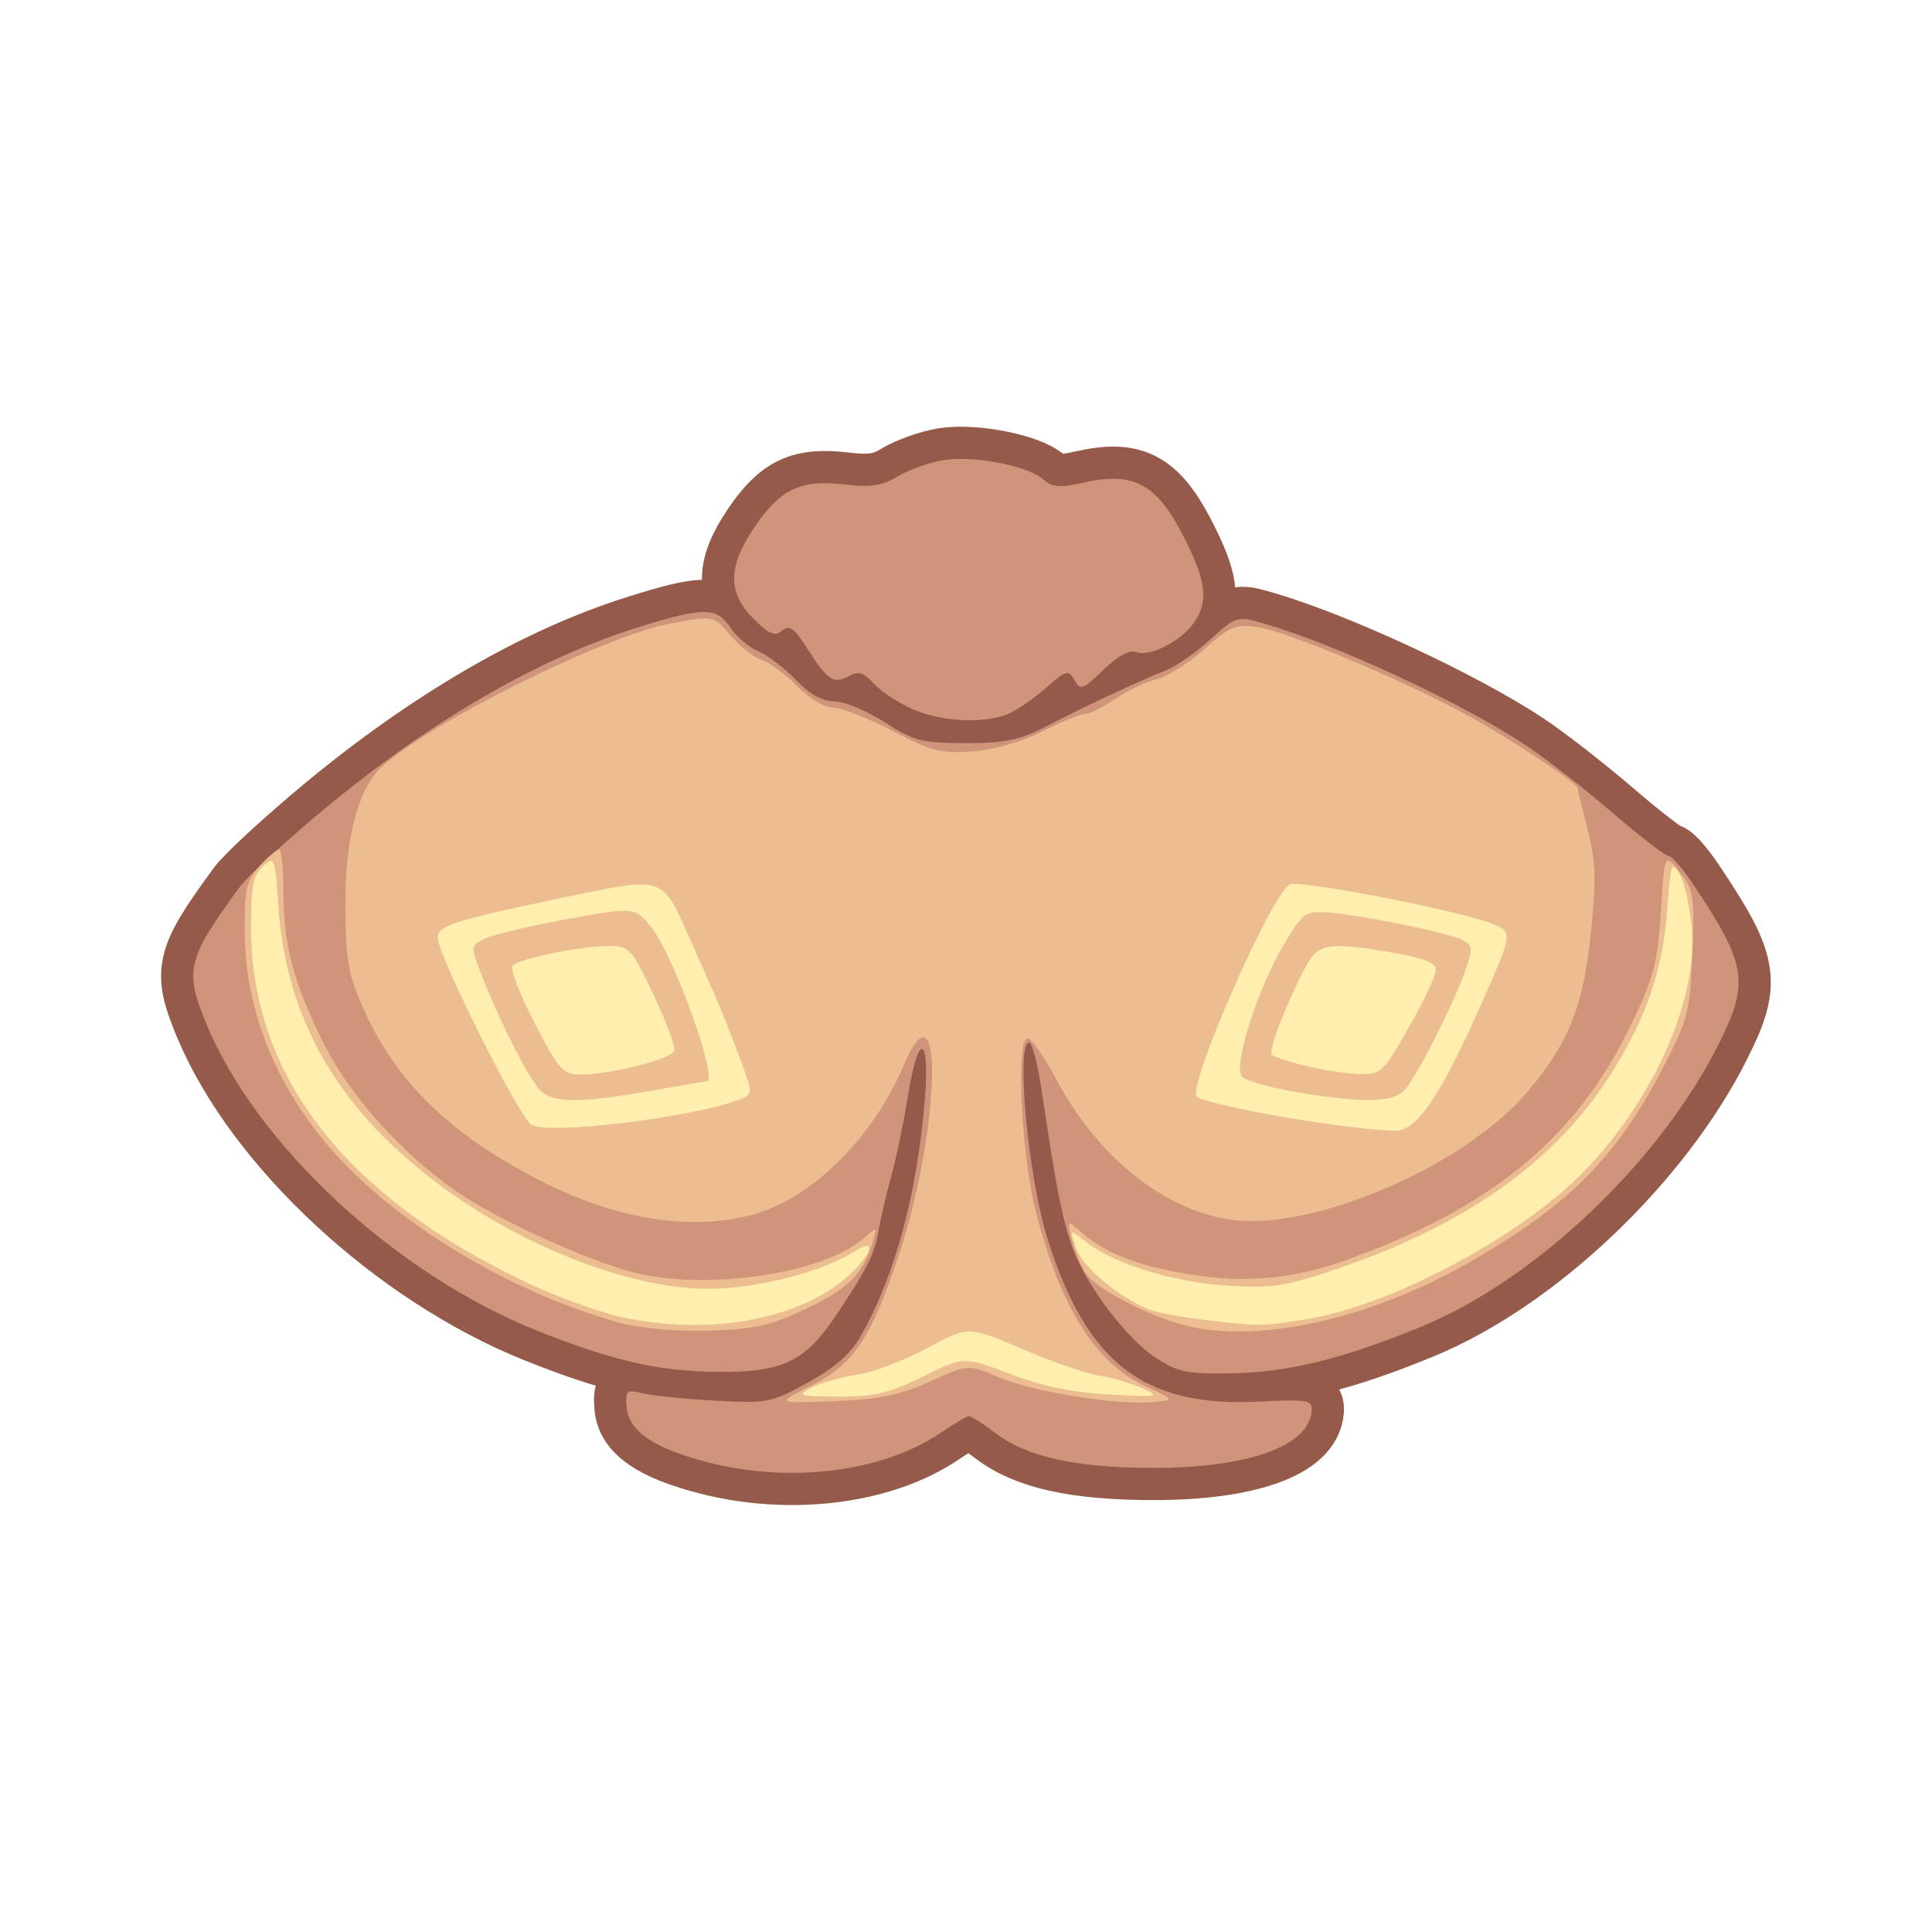 <?xml version="1.0" encoding="UTF-8" standalone="no"?>
<!-- Created with Inkscape (http://www.inkscape.org/) -->

<svg
   version="1.1"
   id="svg2"
   width="300"
   height="300"
   viewBox="0 0 300 300"
   sodipodi:docname="moth.svg"
   inkscape:export-filename="moth2.png"
   inkscape:export-xdpi="96"
   inkscape:export-ydpi="96"
   inkscape:version="1.2.2 (732a01da63, 2022-12-09)"
   xmlns:inkscape="http://www.inkscape.org/namespaces/inkscape"
   xmlns:sodipodi="http://sodipodi.sourceforge.net/DTD/sodipodi-0.dtd"
   xmlns="http://www.w3.org/2000/svg"
   xmlns:svg="http://www.w3.org/2000/svg">
  <sodipodi:namedview
     id="namedview188"
     pagecolor="#ffffff"
     bordercolor="#000000"
     borderopacity="0.25"
     inkscape:showpageshadow="2"
     inkscape:pageopacity="0.0"
     inkscape:pagecheckerboard="0"
     inkscape:deskcolor="#d1d1d1"
     showgrid="false"
     showguides="false"
     inkscape:zoom="2.7482884"
     inkscape:cx="117.70963"
     inkscape:cy="130.2629"
     inkscape:window-width="2560"
     inkscape:window-height="1369"
     inkscape:window-x="1912"
     inkscape:window-y="-8"
     inkscape:window-maximized="1"
     inkscape:current-layer="g8" />
  <defs
     id="defs6">
    <filter
       inkscape:collect="always"
       style="color-interpolation-filters:sRGB"
       id="filter1341"
       x="-0.031"
       y="-0.047"
       width="1.061"
       height="1.094">
      <feGaussianBlur
         inkscape:collect="always"
         stdDeviation="0.993"
         id="feGaussianBlur1343" />
    </filter>
  </defs>
  <g
     id="g8"
     transform="translate(-0.915,-6.104)">
    <path
       style="fill:none;fill-opacity:1;stroke:#955a4a;stroke-width:10;stroke-dasharray:none;stroke-opacity:1;filter:url(#filter1341)"
       d="m 110.611,233.117 c -8.242,-2.149 -12.12,-4.828 -12.407,-8.572 -0.194,-2.525 0.016,-2.703 2.486,-2.093 1.484,0.366 6.523,0.879 11.198,1.14 8.147,0.455 8.748,0.338 14.482,-2.809 4.222,-2.318 6.647,-4.46 8.244,-7.284 5.257,-9.296 8.676,-21.889 9.888,-36.424 0.864,-10.356 -0.975,-10.942 -2.593,-0.826 -0.638,3.987 -1.78,9.5 -2.539,12.25 -0.759,2.75 -1.645,6.524 -1.97,8.388 -0.685,3.934 -1.553,5.72 -6.229,12.826 -5.18,7.872 -8.544,9.532 -19.085,9.415 -9.006,-0.1 -16.281,-1.782 -27.919,-6.458 -21.841,-8.774 -43.298,-28.654 -51.114,-47.357 -3.549,-8.493 -3.137,-10.242 5.051,-21.426 1.255,-1.715 7.232,-7.225 13.282,-12.245 16.293,-13.519 32.948,-23.183 48.302,-28.026 10.421,-3.287 12.524,-3.297 14.636,-0.073 0.917,1.4 2.882,3.067 4.365,3.704 1.483,0.637 4.108,2.642 5.832,4.454 2.078,2.184 4.072,3.296 5.912,3.296 1.528,0 5.057,1.462 7.842,3.25 4.566,2.93 5.806,3.25 12.588,3.25 6.16,0 8.428,-0.472 12.523,-2.606 5.665,-2.953 14.681,-7.17 18.696,-8.745 1.483,-0.582 4.536,-2.72 6.785,-4.751 4.023,-3.635 4.156,-3.674 8.304,-2.471 11.229,3.256 30.63,12.265 40.563,18.835 3.109,2.056 9.181,6.776 13.494,10.488 4.313,3.712 8.245,6.75 8.737,6.75 0.493,0 2.139,1.852 3.658,4.116 8.574,12.775 9.014,15.447 4.144,25.162 -9.133,18.223 -28.354,36.494 -46.08,43.803 -12.073,4.978 -20.641,7.102 -29.308,7.265 -7.353,0.138 -8.543,-0.114 -12.319,-2.613 -2.363,-1.564 -6.125,-5.692 -8.656,-9.5 -4.657,-7.006 -5.547,-10.23 -8.685,-31.484 -0.629,-4.263 -1.524,-7.75 -1.989,-7.75 -2.129,0 -0.172,20.903 2.856,30.5 6.087,19.292 14.944,26.125 32.732,25.254 7.719,-0.378 8.405,-0.258 8.277,1.445 -0.411,5.456 -9.855,8.856 -24.569,8.843 -12.126,-0.01 -19.675,-1.685 -24.631,-5.466 C 153.542,227.159 151.743,226 151.402,226 c -0.341,0 -2.283,1.137 -4.317,2.526 -9.032,6.172 -23.451,7.987 -36.474,4.591 z m 31.777,-116.998 c -2.2,-1.01 -4.844,-2.786 -5.876,-3.946 -1.47,-1.652 -2.286,-1.889 -3.771,-1.095 -2.412,1.291 -3.355,0.672 -6.453,-4.236 -2.042,-3.235 -2.786,-3.767 -3.935,-2.814 -1.131,0.938 -2.026,0.565 -4.441,-1.85 -4.069,-4.069 -4.006,-8.096 0.225,-14.317 3.979,-5.849 7.148,-7.33 13.958,-6.523 4.025,0.477 5.809,0.203 8.216,-1.259 1.691,-1.027 4.892,-2.164 7.112,-2.526 4.688,-0.764 13.199,0.897 15.563,3.037 1.318,1.192 2.516,1.28 6.212,0.451 7.654,-1.715 11.202,0.132 15.287,7.958 3.747,7.181 4.183,10.44 1.841,13.783 -2.028,2.896 -6.868,5.373 -8.942,4.577 -1.06,-0.407 -2.852,0.557 -5.128,2.757 -3.194,3.088 -3.586,3.226 -4.506,1.592 -0.927,-1.648 -1.289,-1.543 -4.546,1.317 -1.946,1.709 -4.643,3.527 -5.993,4.04 -3.877,1.474 -10.468,1.053 -14.824,-0.948 z"
       id="path858" />
    <path
       style="fill:#d0947a;fill-opacity:1"
       d="m 110.611,233.117 c -8.242,-2.149 -12.12,-4.828 -12.407,-8.572 -0.194,-2.525 0.016,-2.703 2.486,-2.093 1.484,0.366 6.523,0.879 11.198,1.14 8.147,0.455 8.748,0.338 14.482,-2.809 4.222,-2.318 6.647,-4.46 8.244,-7.284 5.257,-9.296 8.676,-21.889 9.888,-36.424 0.864,-10.356 -0.975,-10.942 -2.593,-0.826 -0.638,3.987 -1.78,9.5 -2.539,12.25 -0.759,2.75 -1.645,6.524 -1.97,8.388 -0.685,3.934 -1.553,5.72 -6.229,12.826 -5.18,7.872 -8.544,9.532 -19.085,9.415 -9.006,-0.1 -16.281,-1.782 -27.919,-6.458 -21.841,-8.774 -43.298,-28.654 -51.114,-47.357 -3.549,-8.493 -3.137,-10.242 5.051,-21.426 1.255,-1.715 7.232,-7.225 13.282,-12.245 16.293,-13.519 32.948,-23.183 48.302,-28.026 10.421,-3.287 12.524,-3.297 14.636,-0.073 0.917,1.4 2.882,3.067 4.365,3.704 1.483,0.637 4.108,2.642 5.832,4.454 2.078,2.184 4.072,3.296 5.912,3.296 1.528,0 5.057,1.462 7.842,3.25 4.566,2.93 5.806,3.25 12.588,3.25 6.16,0 8.428,-0.472 12.523,-2.606 5.665,-2.953 14.681,-7.17 18.696,-8.745 1.483,-0.582 4.536,-2.72 6.785,-4.751 4.023,-3.635 4.156,-3.674 8.304,-2.471 11.229,3.256 30.63,12.265 40.563,18.835 3.109,2.056 9.181,6.776 13.494,10.488 4.313,3.712 8.245,6.75 8.737,6.75 0.493,0 2.139,1.852 3.658,4.116 8.574,12.775 9.014,15.447 4.144,25.162 -9.133,18.223 -28.354,36.494 -46.08,43.803 -12.073,4.978 -20.641,7.102 -29.308,7.265 -7.353,0.138 -8.543,-0.114 -12.319,-2.613 -2.363,-1.564 -6.125,-5.692 -8.656,-9.5 -4.657,-7.006 -5.547,-10.23 -8.685,-31.484 -0.629,-4.263 -1.524,-7.75 -1.989,-7.75 -2.129,0 -0.172,20.903 2.856,30.5 6.087,19.292 14.944,26.125 32.732,25.254 7.719,-0.378 8.405,-0.258 8.277,1.445 -0.411,5.456 -9.855,8.856 -24.569,8.843 -12.126,-0.01 -19.675,-1.685 -24.631,-5.466 C 153.542,227.159 151.743,226 151.402,226 c -0.341,0 -2.283,1.137 -4.317,2.526 -9.032,6.172 -23.451,7.987 -36.474,4.591 z m 31.777,-116.998 c -2.2,-1.01 -4.844,-2.786 -5.876,-3.946 -1.47,-1.652 -2.286,-1.889 -3.771,-1.095 -2.412,1.291 -3.355,0.672 -6.453,-4.236 -2.042,-3.235 -2.786,-3.767 -3.935,-2.814 -1.131,0.938 -2.026,0.565 -4.441,-1.85 -4.069,-4.069 -4.006,-8.096 0.225,-14.317 3.979,-5.849 7.148,-7.33 13.958,-6.523 4.025,0.477 5.809,0.203 8.216,-1.259 1.691,-1.027 4.892,-2.164 7.112,-2.526 4.688,-0.764 13.199,0.897 15.563,3.037 1.318,1.192 2.516,1.28 6.212,0.451 7.654,-1.715 11.202,0.132 15.287,7.958 3.747,7.181 4.183,10.44 1.841,13.783 -2.028,2.896 -6.868,5.373 -8.942,4.577 -1.06,-0.407 -2.852,0.557 -5.128,2.757 -3.194,3.088 -3.586,3.226 -4.506,1.592 -0.927,-1.648 -1.289,-1.543 -4.546,1.317 -1.946,1.709 -4.643,3.527 -5.993,4.04 -3.877,1.474 -10.468,1.053 -14.824,-0.948 z"
       id="path295" />
    <path
       style="fill:#ecbd91;fill-opacity:1"
       d="m 126.729,221.355 c 6.743,-3.373 9.466,-7.42 13.816,-20.54 6.441,-19.426 6.94,-43.992 0.59,-29.065 -4.603,10.819 -13.844,20.094 -22.677,22.761 -9.527,2.876 -21.435,1.12 -33.322,-4.915 -14.134,-7.176 -22.61,-15.33 -27.682,-26.631 -2.475,-5.516 -2.865,-7.639 -2.917,-15.915 -0.067,-10.662 1.919,-18.361 5.634,-21.838 7.235,-6.772 34.742,-20.43 44.928,-22.306 6.649,-1.225 6.649,-1.225 9.263,1.881 1.438,1.709 3.607,3.415 4.82,3.792 1.213,0.377 3.69,2.201 5.504,4.053 1.861,1.9 4.305,3.368 5.608,3.368 1.27,0 5.411,1.619 9.202,3.598 6.018,3.142 7.589,3.546 12.392,3.193 3.295,-0.243 7.637,-1.484 10.832,-3.098 2.933,-1.481 5.907,-2.693 6.61,-2.693 0.703,0 2.868,-1.079 4.81,-2.397 1.943,-1.318 4.818,-2.682 6.39,-3.031 1.572,-0.349 4.882,-2.438 7.357,-4.643 4.018,-3.578 4.908,-3.948 8.309,-3.447 4.643,0.684 22.507,8.189 32.584,13.691 6.748,3.684 17.107,10.551 17.107,11.341 0,0.179 0.694,3.036 1.543,6.348 1.276,4.98 1.362,7.783 0.5,16.185 -1.157,11.274 -3.384,16.891 -9.686,24.431 -9.74,11.653 -33.496,21.908 -46.326,19.999 -10.428,-1.552 -20.627,-9.801 -27.031,-21.865 -1.925,-3.626 -3.95,-6.441 -4.5,-6.254 -1.772,0.601 -0.826,18.522 1.433,27.143 3.887,14.832 9.251,23.303 17.034,26.898 4.533,2.094 4.533,2.094 1.117,2.424 -5.451,0.526 -18.704,-1.603 -23.902,-3.839 -4.774,-2.054 -4.774,-2.054 -10.728,0.637 -4.704,2.126 -7.844,2.766 -14.954,3.048 -9,0.358 -9,0.358 -3.66,-2.314 z M 97.008,211.468 C 82.69,207.493 67.557,199.13 57.014,189.363 45.42,178.624 38.961,164.864 38.914,150.802 c -0.023,-6.728 0.272,-8.02 2.339,-10.25 1.301,-1.403 2.651,-2.552 3,-2.552 0.349,0 0.646,2.812 0.66,6.25 0.033,8.525 1.392,13.839 5.944,23.25 4.086,8.448 12.317,17.697 21.122,23.734 6.246,4.283 20.109,10.602 27.301,12.446 11.388,2.92 29.621,0.186 35.854,-5.377 1.978,-1.765 2.005,-1.75 1.284,0.697 -1.442,4.89 -3.78,7.223 -10.362,10.336 -5.621,2.659 -8,3.191 -15.167,3.389 -5.189,0.144 -10.596,-0.346 -13.88,-1.258 z m 88.88,0.674 c -5.764,-1.243 -14.726,-5.792 -16.348,-8.297 -0.834,-1.289 -1.836,-3.694 -2.226,-5.344 -0.709,-3 -0.709,-3 1.682,-0.915 3.625,3.161 8.625,5.079 16.726,6.415 8.274,1.364 15.789,0.73 23.498,-1.983 23.074,-8.121 36.48,-19.102 45.004,-36.863 3.485,-7.262 4.08,-9.532 4.584,-17.483 0.579,-9.138 0.579,-9.138 2.93,-6.154 2.173,2.758 2.321,3.712 1.969,12.624 -0.352,8.904 -0.684,10.23 -4.35,17.358 -7.304,14.203 -14.732,21.718 -30.237,30.589 -14.992,8.578 -31.873,12.503 -43.232,10.054 z"
       id="path298" />
    <path
       style="fill:#ffeeae;fill-opacity:1"
       d="m 126.889,221.588 c 1.375,-0.733 4.525,-1.631 7,-1.996 2.475,-0.365 7.405,-2.223 10.956,-4.129 6.456,-3.465 6.456,-3.465 14.757,0.1 4.565,1.961 9.985,3.835 12.044,4.164 2.059,0.33 5.093,1.222 6.743,1.983 2.772,1.279 2.375,1.35 -5.227,0.933 -5.689,-0.312 -10.439,-1.296 -15.395,-3.19 -7.168,-2.739 -7.168,-2.739 -13.542,0.404 -5.282,2.604 -7.527,3.136 -13.105,3.103 -6.201,-0.037 -6.534,-0.145 -4.231,-1.372 z m -29.765,-11.044 c -3.446,-0.783 -9.971,-3.18 -14.5,-5.327 -28.199,-13.365 -42.735,-32.13 -42.735,-55.167 0,-6.269 0.353,-8.059 1.855,-9.419 1.789,-1.619 1.875,-1.4 2.391,6.13 1.19,17.366 8.969,31.079 24.254,42.752 13.069,9.982 30.171,16.706 42.5,16.712 7.527,0.004 17.773,-2.619 22.75,-5.823 3.323,-2.139 2.839,0.245 -0.726,3.575 -7.54,7.043 -22.011,9.698 -35.79,6.566 z m 90.265,0.443 c -3.3,-0.407 -6.9,-1.096 -8,-1.532 -4.664,-1.846 -10.352,-6.591 -11.357,-9.473 -1.07,-3.069 -1.07,-3.069 1.476,-1.066 4.362,3.431 13.471,6.267 21.88,6.81 7.166,0.463 8.99,0.18 17.5,-2.719 19.061,-6.494 32.776,-16.04 41.22,-28.69 6.082,-9.111 8.969,-17.102 9.69,-26.817 0.552,-7.437 0.69,-7.829 1.971,-5.574 0.758,1.334 1.597,5.164 1.866,8.511 0.902,11.238 -6.303,27.128 -17.258,38.063 -9.979,9.96 -29.673,20.351 -42.521,22.436 -7.037,1.142 -7.606,1.144 -16.467,0.051 z M 83.472,180.787 c -1.913,-1.071 -14.583,-26.368 -14.583,-29.117 0,-1.85 2.626,-2.675 20.204,-6.341 14.741,-3.075 14.675,-3.095 18.551,5.671 1.337,3.025 3.232,7.3 4.21,9.5 0.978,2.2 2.734,6.599 3.902,9.776 2.124,5.776 2.124,5.776 -0.122,6.611 -7.498,2.785 -29.407,5.442 -32.162,3.9 z M 101.889,175.5 c 4.675,-0.824 8.613,-1.498 8.75,-1.499 1.976,-0.011 -5.287,-20.034 -8.75,-24.12 -2.5,-2.95 -2.5,-2.95 -13.135,-1.012 -5.849,1.066 -11.576,2.442 -12.726,3.057 -2.091,1.119 -2.091,1.119 -0.122,6.117 2.701,6.854 6.895,15.098 8.752,17.207 1.906,2.164 6.023,2.224 17.231,0.25 z M 83.898,164.902 c -2.317,-4.454 -3.83,-8.456 -3.361,-8.893 1.16,-1.083 10.669,-3.009 14.855,-3.009 3.258,0 3.561,0.328 7.005,7.586 1.98,4.173 3.435,8.082 3.233,8.689 -0.418,1.253 -9.657,3.619 -14.38,3.683 -2.925,0.04 -3.425,-0.508 -7.352,-8.056 z m 122.49,15.631 c -9.075,-1.307 -18.162,-3.206 -19.599,-4.094 -1.797,-1.111 11.714,-31.97 14.459,-33.023 1.759,-0.675 26.726,4.201 31.37,6.126 3.229,1.339 3.229,1.339 -1.612,12.292 -6.217,14.063 -9.897,19.614 -13.148,19.831 -1.358,0.09 -6.519,-0.419 -11.469,-1.132 z M 219.121,175.25 c 1.877,-2.129 7.495,-13.228 9.333,-18.438 1.199,-3.397 1.159,-3.889 -0.384,-4.715 -2.09,-1.119 -15.167,-3.823 -20.657,-4.272 -3.836,-0.314 -4.084,-0.144 -7.093,4.867 -4.157,6.923 -8.022,19.118 -6.532,20.608 1.32,1.32 12.768,3.47 19.195,3.604 3.212,0.067 5.059,-0.431 6.138,-1.654 z m -15.406,-3.619 c -2.57,-0.622 -4.944,-1.405 -5.275,-1.74 -0.61,-0.616 2.089,-7.694 5.202,-13.642 1.941,-3.708 3.536,-3.955 13.914,-2.147 4.509,0.785 6.332,1.539 6.332,2.62 0,0.834 -1.89,4.838 -4.199,8.897 -4.025,7.075 -4.346,7.375 -7.75,7.261 -1.953,-0.065 -5.654,-0.628 -8.224,-1.25 z"
       id="path856" />
  </g>
</svg>
